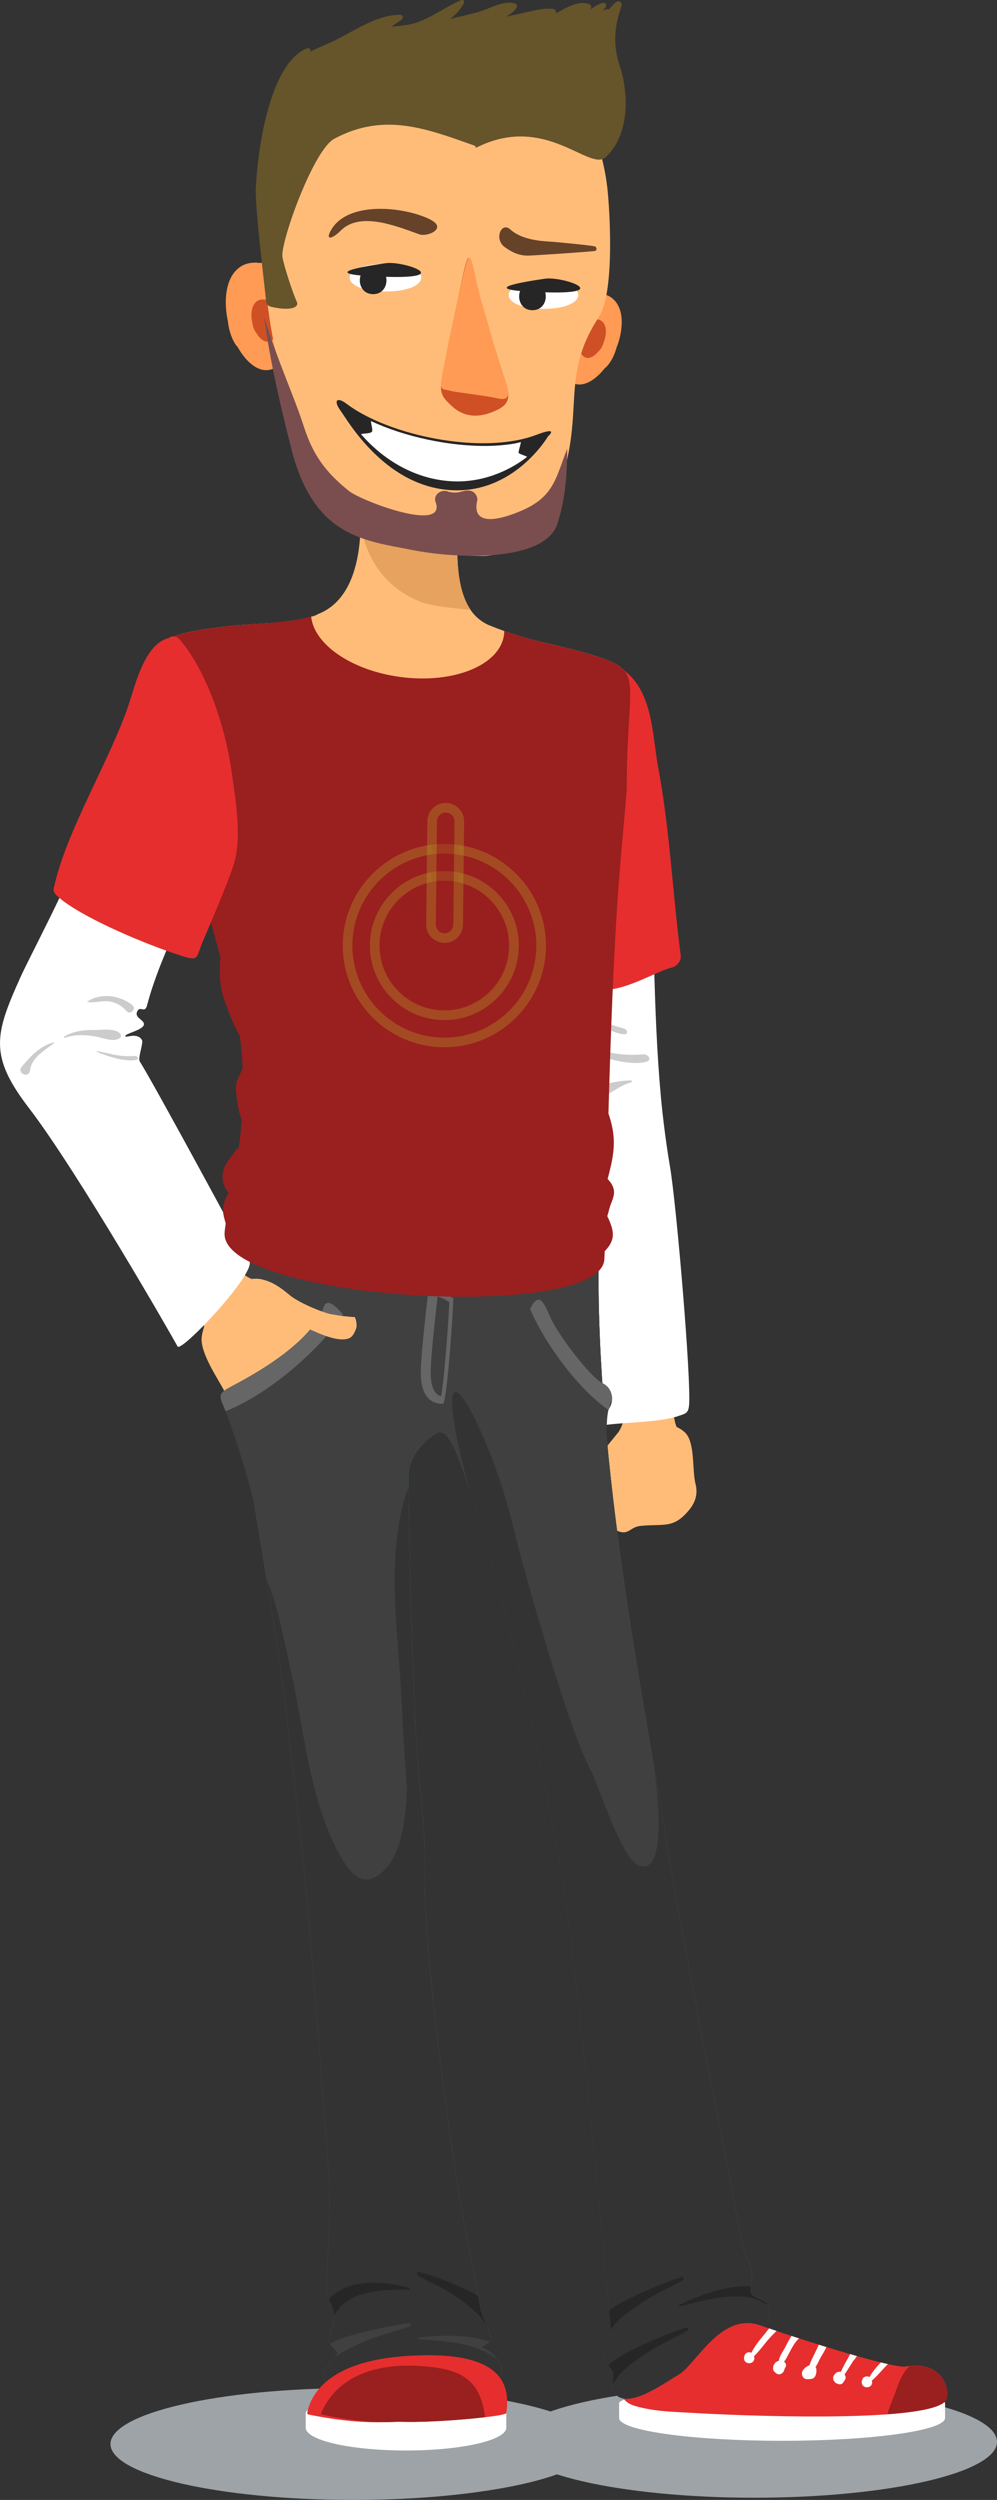 <svg width="271" height="679" viewBox="0 0 271 679" fill="none" xmlns="http://www.w3.org/2000/svg">
<rect x="0" y="0" width="271" height="679" fill="#333333" stroke="none"/>
<g clip-path="url(#clip0_198_1544)">
<path d="M95.994 679C132.424 679 161.956 672.203 161.956 663.818C161.956 655.434 132.424 648.637 95.994 648.637C59.564 648.637 30.032 655.434 30.032 663.818C30.032 672.203 59.564 679 95.994 679Z" fill="#9DA3A6"/>
<path d="M271 663.219C271 654.832 241.474 648.037 205.038 648.037C168.603 648.037 139.076 654.832 139.076 663.219C139.076 671.605 168.603 678.4 205.038 678.4C241.474 678.4 271 671.605 271 663.219Z" fill="#9DA3A6"/>
<path d="M189.048 403.015C188.075 399.196 189.011 391.746 186.165 389.05C185.51 388.432 184.761 387.964 183.956 387.59C183.918 387.534 183.843 387.478 183.825 387.403C181.26 380.252 182.72 354.475 183.881 336.972C184.405 329.11 180.099 317.953 178.114 310.315C176.785 305.167 179.406 295.321 172.609 294.535C164.353 293.58 159.616 303.557 158.305 309.454C155.871 320.48 157.032 320.723 158.548 336.017C159.747 348.185 175.624 377.201 168.135 388.938C168.135 388.938 164.615 393.243 164.072 393.973C163.173 395.153 162.724 397.792 162.649 400.825C162.593 403.633 165.42 403.633 165.963 406.254C166.543 409.099 165.925 414.902 167.086 415.482C171.037 417.448 170.924 414.715 174.201 414.434C180.66 413.854 183.02 415.164 187.101 410.372C189.629 407.47 189.517 404.887 189.048 403.015Z" fill="#FFBC79"/>
<path d="M182.083 316.68C181.26 311.981 180.174 303.95 179.612 297.623C177.496 274.074 177.852 250.637 176.691 226.994C176.279 218.776 175.287 210.614 174.725 202.415C174.295 195.957 173.958 189.517 171.018 183.639C170.7 183.003 170.007 183.078 169.614 183.471C169.295 183.414 168.977 183.546 168.79 183.939C166.749 188.712 166.992 193.991 165.775 198.989C164.015 206.252 161.638 213.347 159.915 220.61C156.639 234.538 155.571 248.634 155.141 262.898C154.691 278.042 155.066 293.205 155.553 308.35C155.759 314.976 156.395 321.734 156.096 328.361C155.908 332.629 162.78 362.262 162.78 372.24C162.78 375.254 161.207 387.571 163.716 387.159C169.146 386.261 179.2 386.411 184.405 384.595C186.277 383.94 187.064 383.921 187.288 381.768C187.962 375.254 183.862 326.938 182.083 316.68Z" fill="white"/>
<path d="M171.523 293.448C169.52 293.486 167.329 293.767 165.401 294.272C163.678 294.721 161.113 295.919 160.514 297.904C159.934 299.832 162.817 300.861 163.21 298.971C163.454 297.773 165.757 296.968 166.712 296.35C168.247 295.358 169.801 294.441 171.542 293.973C171.804 293.898 171.823 293.448 171.523 293.448ZM174.575 286.372C168.209 286.971 163.004 285.268 156.807 283.864C156.414 283.77 156.058 284.089 156.451 284.276C161.076 286.429 170.306 289.742 175.624 288.413C177.234 288.001 176.429 286.185 174.575 286.372ZM169.295 279.24C164.671 278.211 161.338 275.833 157.238 273.437C156.976 273.287 156.657 273.418 156.919 273.643C159.765 276.226 165.626 280.663 169.651 280.925C170.849 281 170.643 279.54 169.295 279.24Z" fill="#CCCCCC"/>
<path d="M161.619 178.099C151.19 174.786 144.375 174.542 132.748 169.731C122.918 165.276 123.91 150.15 124.846 136.654C120.784 130.757 97.679 136.167 97.679 136.167C97.679 136.167 100.937 160.989 86.614 166.717C86.239 166.867 85.94 167.092 85.603 167.204C78.169 169.563 69.482 169.113 60.364 170.274C37.053 173.251 43.363 173.756 47.988 210.521C48.755 216.587 62.835 251.667 66.917 278.53C69.819 297.699 62.891 332.63 62.891 338.901C62.873 356.928 70.212 378.867 74.032 381.844C76.241 383.566 97.192 380.14 116.777 381.301C131.1 382.162 144.637 388.901 149.861 384.802C162.256 375.105 161.6 362.918 162.387 345.734C162.948 333.566 165.457 275.366 168.116 240.379C169.164 226.602 170.325 215.969 170.325 213.872C170.344 184.033 175.568 182.517 161.619 178.099Z" fill="#FFBC79"/>
<path d="M78.095 91.632C78.095 87.814 77.963 84.144 77.477 80.4C77.383 79.67 77.196 79.109 76.953 78.622C76.934 78.304 76.915 77.986 76.896 77.686C76.821 76.825 76.578 76.207 76.278 75.683C76.353 74.522 76.073 73.25 75.192 72.688C73.657 71.696 72.028 71.303 70.437 71.415C70.306 71.396 70.156 71.396 70.025 71.396C69.781 71.303 69.538 71.284 69.295 71.34C67.235 71.34 65.213 72.014 63.584 74.111C61.262 77.106 60.963 82.198 61.805 86.578C61.843 86.746 61.88 86.915 61.918 87.083C62.161 89.33 62.76 91.464 63.771 93.149C64.015 93.579 64.296 93.935 64.595 94.253C67.404 99.251 71.579 102.209 75.342 99.532C76.522 99.233 77.533 97.81 77.533 95.245C77.533 94.889 77.514 94.534 77.514 94.178C77.87 93.504 78.095 92.681 78.095 91.632Z" fill="#FF9B54"/>
<path d="M74.93 89.292C74.93 87.775 74.893 86.353 74.687 84.893C74.65 84.612 74.575 84.387 74.481 84.2C74.481 84.069 74.481 83.957 74.462 83.826C74.425 83.489 74.35 83.245 74.219 83.039C74.256 82.59 74.125 82.085 73.788 81.86C73.17 81.467 72.552 81.317 71.916 81.373C71.86 81.373 71.804 81.373 71.766 81.373C71.654 81.336 71.56 81.336 71.467 81.336C70.643 81.336 69.856 81.598 69.22 82.422C68.302 83.601 68.19 85.585 68.508 87.308C68.527 87.382 68.546 87.439 68.564 87.513C68.677 88.393 68.901 89.236 69.295 89.891C69.388 90.059 69.501 90.209 69.613 90.321C70.718 92.287 72.365 93.448 73.826 92.399C74.312 92.268 74.687 91.707 74.687 90.715C74.687 90.565 74.687 90.434 74.687 90.284C74.837 90.022 74.93 89.704 74.93 89.292Z" fill="#CF5025"/>
<path d="M153.137 95.939C153.68 92.663 154.279 89.537 155.216 86.411C155.403 85.812 155.646 85.344 155.908 84.969C155.983 84.707 156.039 84.445 156.114 84.164C156.302 83.434 156.582 82.929 156.901 82.536C156.994 81.525 157.425 80.477 158.23 80.121C159.69 79.466 161.132 79.372 162.48 79.69C162.611 79.69 162.724 79.709 162.855 79.709C163.079 79.672 163.304 79.69 163.491 79.765C165.251 80.046 166.899 80.926 167.985 82.929C169.576 85.83 169.127 90.229 167.798 93.861C167.741 93.992 167.667 94.142 167.629 94.292C167.105 96.182 166.3 97.923 165.195 99.234C164.914 99.571 164.633 99.833 164.334 100.076C161.244 103.97 157.256 105.917 154.392 103.109C153.437 102.697 152.744 101.33 153.119 99.14C153.156 98.841 153.212 98.541 153.268 98.223C153.1 97.586 153.006 96.838 153.137 95.939Z" fill="#FF9B54"/>
<path d="M157.949 93.617C158.193 92.232 158.436 90.903 158.829 89.555C158.904 89.293 159.016 89.087 159.129 88.937C159.147 88.825 159.185 88.713 159.204 88.6C159.279 88.282 159.428 88.076 159.559 87.908C159.597 87.477 159.784 87.028 160.121 86.878C160.739 86.616 161.357 86.56 161.919 86.691C161.975 86.691 162.031 86.71 162.087 86.71C162.181 86.691 162.274 86.71 162.349 86.728C163.117 86.859 163.81 87.215 164.259 88.076C164.933 89.312 164.746 91.184 164.184 92.737C164.165 92.794 164.128 92.85 164.109 92.925C163.884 93.73 163.547 94.478 163.079 95.021C162.967 95.171 162.836 95.283 162.724 95.377C161.394 97.024 159.709 97.867 158.492 96.669C158.08 96.481 157.799 95.92 157.949 94.984C157.968 94.853 157.987 94.722 158.005 94.591C157.912 94.31 157.874 93.992 157.949 93.617Z" fill="#CF5025"/>
<path d="M114.418 163.498C117.058 164.546 122.675 165.164 127.936 165.632C123.367 159.005 124.116 147.324 124.846 136.654C120.784 130.757 97.679 136.167 97.679 136.167C97.679 136.167 95.882 156.122 114.418 163.498Z" fill="#E6A25E"/>
<path d="M162.798 86.072C167.18 79.427 165.738 56.458 165.045 50.73C161.244 19.805 140.012 17.933 128.011 16.267C105.768 13.159 75.417 18.363 73.058 40.602C67.872 89.236 79.349 106.982 80.51 114.377C83.075 130.756 95.02 143.991 110.673 148.521C114.717 149.701 124.959 151.048 131.287 151.011C141.828 150.936 150.142 137.533 152.37 131.018C158.979 111.737 152.22 102.096 162.798 86.072Z" fill="#FFBC79"/>
<path d="M137.466 103.782C134.789 95.77 133.572 91.539 131.081 83.302C128.984 76.376 128.179 66.979 126.794 71.022C125.727 74.092 122.038 93.093 120.484 102.041C120.072 104.399 119.885 104.399 119.866 104.886C119.754 107.263 120.784 108.462 122.955 110.427C126.195 113.366 130.07 113.422 133.759 111.943C137.597 110.408 139.207 109.004 137.466 103.782Z" fill="#CF5025"/>
<path d="M136.661 101.366C134.133 93.935 133.347 89.985 131.006 82.328C129.022 75.907 128.273 67.203 126.944 70.928C125.67 74.522 119.978 101.759 119.866 103.968C119.754 106.177 120.634 105.597 122.675 106.215C123.611 106.495 132.935 107.6 134.807 108.105C139.526 109.341 138.309 106.215 136.661 101.366Z" fill="#FF9B54"/>
<path d="M104.775 71.678C91.819 71.678 91.819 79.166 104.775 79.166C117.732 79.166 117.732 71.678 104.775 71.678Z" fill="white"/>
<path d="M101.424 72.408C96.593 72.408 96.593 79.896 101.424 79.896C106.254 79.896 106.254 72.408 101.424 72.408Z" fill="#262626"/>
<path d="M105.356 75.197C123.536 75.684 109.587 70.779 104.813 71.491C100.019 72.202 83.805 74.617 105.356 75.197Z" fill="#262626"/>
<path d="M147.726 76.394C135.126 76.394 135.126 83.882 147.726 83.882C160.327 83.882 160.327 76.394 147.726 76.394Z" fill="white"/>
<path d="M148.644 79.408C166.805 79.895 152.875 74.99 148.101 75.701C143.308 76.413 127.093 78.828 148.644 79.408Z" fill="#262626"/>
<path d="M144.731 76.769C139.9 76.769 139.9 84.257 144.731 84.257C149.561 84.257 149.561 76.769 144.731 76.769Z" fill="#262626"/>
<path d="M95.882 116.249C103.352 124.916 107.79 135.736 117.881 136.035C122.712 136.185 128.909 137.477 133.328 134.781C138.72 131.505 141.997 127.724 145.667 121.921C145.966 121.434 133.983 127.443 122.431 126.207C109.063 124.803 95.807 116.174 95.882 116.249Z" fill="#FFBC79"/>
<path d="M148.962 118.514C148.962 118.514 139.6 134.557 121.926 133.078C104.251 131.599 94.44 114.097 92.511 111.457C90.583 108.818 91.557 107.676 94.159 109.641C105.655 118.346 131.175 123.681 145.798 118.103C152.257 115.65 148.962 118.514 148.962 118.514Z" fill="#262626"/>
<path d="M141.566 120.068C138.196 121.06 132.673 121.116 132.673 121.116C122.113 121.285 109.849 118.589 100.862 114.377C100.75 114.92 101.442 116.848 101.105 117.26C100.675 117.803 98.709 117.69 98.128 117.915C102.828 123.4 110.991 129.746 121.963 130.663C122.937 130.738 123.873 130.775 124.79 130.757C134.32 130.588 141.136 125.777 143.27 124.092C143.064 123.849 141.08 123.288 140.967 123.007C140.836 122.726 141.622 120.405 141.566 120.068Z" fill="white"/>
<path d="M161.563 66.885C158.399 66.398 153.868 66.024 150.685 65.706C148.812 65.519 142.371 65.631 138.702 62.318C136.286 60.127 134.227 64.901 137.148 67.072C139.076 68.514 141.136 69.468 143.57 69.431C144.693 69.412 157.856 68.57 161.638 68.177C162.405 68.083 162.237 66.997 161.563 66.885Z" fill="#664228"/>
<path d="M116.028 59.191C108.894 56.083 94.702 54.773 90.134 62.242C88.243 65.331 90.115 65.125 92.661 62.598C97.997 57.3 108.052 61.549 114.081 63.683C115.073 64.039 117.863 63.571 118.668 62.186C119.361 60.931 117.75 59.939 116.028 59.191Z" fill="#664228"/>
<path d="M256.883 652.755C256.883 650.565 237.055 648.768 212.584 648.768C188.112 648.768 168.284 650.546 168.284 652.755C168.284 653.298 168.284 655.881 168.284 656.742C168.284 660.168 188.112 662.938 212.584 662.938C237.055 662.938 256.883 660.168 256.883 656.742C256.883 655.881 256.883 653.316 256.883 652.755Z" fill="white"/>
<path d="M246.248 642.759C242.054 643.526 207.247 632.07 202.454 630.029C197.755 628.045 193.261 625.162 188.412 623.702C182.477 621.905 174.95 627.502 171.823 632.837C169.164 637.368 166.955 645.174 168.94 650.415C169.876 652.905 172.254 653.448 174.426 653.953C179.181 655.058 183.694 655.076 188.505 655.376C199.702 656.05 250.011 658.221 256.714 652.437C258.924 650.509 256.883 640.849 246.248 642.759Z" fill="#E62E2E"/>
<path d="M241.211 655.732C248.794 655.17 254.711 654.159 256.714 652.437C258.849 650.603 256.995 641.561 247.315 642.647C247.315 642.647 247.296 642.647 247.296 642.666C244.975 644.538 243.982 648.225 242.953 650.902C242.485 652.119 241.661 653.935 241.211 655.732Z" fill="#9A1F1F"/>
<path d="M221.908 643.901C221.945 643.527 221.87 643.152 221.683 642.871C222.264 642.067 222.694 640.943 223.031 640.363C223.537 639.502 224.173 638.491 224.623 637.48C223.949 637.274 223.256 637.068 222.582 636.844C222.058 637.948 221.533 639.053 220.99 640.157C220.897 640.344 220.298 641.486 220.035 642.441C219.286 642.666 218.575 643.246 218.182 643.901C217.695 644.687 218.107 645.998 219.081 646.166C219.492 646.241 219.886 646.241 220.241 646.147C220.616 646.166 220.99 646.073 221.327 645.717C221.814 645.23 221.908 644.463 221.926 643.807C221.926 643.826 221.908 643.864 221.908 643.901Z" fill="white"/>
<path d="M217.19 635.12C216.497 634.895 215.823 634.671 215.149 634.465C214.493 635.42 213.969 636.487 213.464 637.479C212.977 638.452 211.835 639.931 211.704 641.185C211.498 641.241 211.292 641.335 211.123 641.466C210.861 641.578 210.674 641.747 210.58 641.971C210.524 642.046 210.449 642.121 210.393 642.196C210.187 642.477 210.15 642.776 210.187 643.038C210.037 643.413 210.224 643.918 210.487 644.18C210.693 644.386 210.898 644.536 211.142 644.705C211.778 645.135 212.509 644.761 212.921 644.237C213.183 643.9 213.201 643.413 213.426 643.095C213.875 642.458 213.613 641.803 213.108 641.429C213.707 640.792 214.119 639.781 214.475 639.145C215.242 637.741 215.991 636.187 217.19 635.12Z" fill="white"/>
<path d="M205.001 640.156C204.982 640.1 204.944 640.044 204.926 639.988C206.442 638.546 207.678 636.731 209.064 635.177C209.7 634.465 210.393 633.773 211.086 633.099C210.374 632.856 209.7 632.631 209.045 632.406C208.596 632.968 208.184 633.511 207.847 633.941C206.573 635.476 205.113 637.199 204.233 639.052C203.746 638.79 203.147 638.846 202.679 639.258C202.585 639.333 202.529 639.407 202.492 639.501V639.52C202.473 639.576 202.436 639.632 202.417 639.688C202.379 639.744 202.379 639.819 202.361 639.875C202.342 639.969 202.286 640.044 202.267 640.119C201.836 642.477 205.45 642.421 205.001 640.156Z" fill="white"/>
<path d="M241.342 642.104C240.743 641.973 240.088 641.823 239.414 641.654C238.272 642.871 237.13 644.2 236.325 645.642C235.857 645.342 235.257 645.38 234.752 645.754C234.658 645.829 234.602 645.904 234.546 645.979V645.997C234.508 646.053 234.49 646.091 234.452 646.166C234.415 646.222 234.415 646.297 234.396 646.353C234.359 646.428 234.303 646.503 234.284 646.596C233.741 648.899 237.336 649.067 237.036 646.765C237.036 646.709 236.999 646.652 236.98 646.596C238.534 645.267 239.882 643.545 241.342 642.104Z" fill="white"/>
<path d="M232.936 639.932C232.318 639.763 231.7 639.576 231.082 639.389C230.82 639.894 230.595 640.343 230.446 640.587C229.772 641.747 229.116 642.964 228.573 644.2C227.993 644.069 227.263 644.331 226.944 644.817C226.532 645.248 226.308 645.772 226.551 646.427C226.626 646.614 226.738 646.783 226.869 646.914C226.963 647.082 227.113 647.232 227.3 647.307C227.431 647.363 227.581 647.419 227.712 647.476C228.161 647.663 228.835 647.644 229.135 647.195C229.341 646.895 229.528 646.614 229.715 646.315C229.94 645.978 229.884 645.36 229.622 645.061C229.603 645.023 229.566 645.005 229.547 644.967C230.333 643.75 231.12 642.534 231.887 641.298C232.074 641.073 232.524 640.531 232.936 639.932Z" fill="white"/>
<path d="M162.724 340.399C148.307 341.541 132.261 346.988 115.841 345.865C96.762 344.555 78.806 341.728 62.91 337.797C62.404 385.757 72.478 419.939 78.02 466.888C79.855 482.406 81.465 496.315 82.569 507.004C84.348 524.413 87.063 559.569 89.385 590.718C90.115 600.453 88.654 619.135 88.711 621.362C88.823 625.387 90.695 625.874 90.939 629.318C91.088 631.303 89.291 634.017 89.422 635.795C89.534 637.499 92.437 638.566 91.538 639.708C90.583 640.906 85.453 645.005 89.665 648.806C93.335 652.138 113.556 648.338 113.556 648.338C113.556 648.338 132.954 649.629 135.949 645.867C137.822 643.527 134.021 638.547 131.343 637.798C129.92 637.405 133.721 636.619 133.44 634.916C133.141 633.081 130.857 628.682 130.52 626.604C128.76 615.803 125.633 602.568 123.498 587.892C119.155 558.015 115.073 524.713 115.447 506.779C115.691 495.117 113.631 484.147 112.826 466.401C111.74 442.533 111.16 417.093 111.047 400.901C111.029 397.194 113.613 392.159 118.818 389.201C122.656 387.011 126.606 401.912 127.992 405.899C137.129 431.938 149.299 486.749 153.493 514.473C157.238 539.258 163.135 600.977 166.019 632.089C166.244 634.56 163.884 637.611 164.072 639.652C164.296 642.198 166.805 643.396 166.693 644.949C166.506 647.888 166.225 649.405 167.704 650.64C171.523 653.86 180.417 647.327 184.592 644.874C189.03 642.272 195.789 628.214 206.199 631.396C208.333 632.051 210 629.524 208.539 625.762C208.053 624.489 204.345 624.17 204.027 622.298C203.765 620.726 204.626 618.704 204.327 616.963C203.877 614.455 202.211 612.134 201.687 609.307C195.733 577.315 185.379 526.772 181.372 501.351C175.193 462.227 161.825 398.486 162.724 340.399Z" fill="#2E6666"/>
<path d="M162.724 340.399C148.307 341.541 132.261 346.988 115.841 345.865C96.762 344.555 78.806 341.728 62.91 337.797C62.404 385.757 72.478 419.939 78.02 466.888C79.855 482.406 81.465 496.315 82.569 507.004C84.348 524.413 87.063 559.569 89.385 590.718C90.115 600.453 88.654 619.135 88.711 621.362C88.823 625.387 90.695 625.874 90.939 629.318C91.088 631.303 89.291 634.017 89.422 635.795C89.534 637.499 92.437 638.566 91.538 639.708C90.583 640.906 85.453 645.005 89.665 648.806C93.335 652.138 113.556 648.338 113.556 648.338C113.556 648.338 132.954 649.629 135.949 645.867C137.822 643.527 134.021 638.547 131.343 637.798C129.92 637.405 133.721 636.619 133.44 634.916C133.141 633.081 130.857 628.682 130.52 626.604C128.76 615.803 125.633 602.568 123.498 587.892C119.155 558.015 115.073 524.713 115.447 506.779C115.691 495.117 113.631 484.147 112.826 466.401C111.74 442.533 111.16 417.093 111.047 400.901C111.029 397.194 113.613 392.159 118.818 389.201C122.656 387.011 126.606 401.912 127.992 405.899C137.129 431.938 149.299 486.749 153.493 514.473C157.238 539.258 163.135 600.977 166.019 632.089C166.244 634.56 163.884 637.611 164.072 639.652C164.296 642.198 166.805 643.396 166.693 644.949C166.506 647.888 166.225 649.405 167.704 650.64C171.523 653.86 180.417 647.327 184.592 644.874C189.03 642.272 195.789 628.214 206.199 631.396C208.333 632.051 210 629.524 208.539 625.762C208.053 624.489 204.345 624.17 204.027 622.298C203.765 620.726 204.626 618.704 204.327 616.963C203.877 614.455 202.211 612.134 201.687 609.307C195.733 577.315 185.379 526.772 181.372 501.351C175.193 462.227 161.825 398.486 162.724 340.399Z" fill="#2E6666"/>
<path d="M162.724 340.399C148.307 341.541 132.261 346.988 115.841 345.865C96.762 344.555 78.806 341.728 62.91 337.797C62.404 385.757 72.478 419.939 78.02 466.888C79.855 482.406 81.465 496.315 82.569 507.004C84.348 524.413 87.063 559.569 89.385 590.718C90.115 600.453 88.654 619.135 88.711 621.362C88.823 625.387 90.695 625.874 90.939 629.318C91.088 631.303 89.291 634.017 89.422 635.795C89.534 637.499 92.437 638.566 91.538 639.708C90.583 640.906 85.453 645.005 89.665 648.806C93.335 652.138 113.556 648.338 113.556 648.338C113.556 648.338 132.954 649.629 135.949 645.867C137.822 643.527 134.021 638.547 131.343 637.798C129.92 637.405 133.721 636.619 133.44 634.916C133.141 633.081 130.857 628.682 130.52 626.604C128.76 615.803 125.633 602.568 123.498 587.892C119.155 558.015 115.073 524.713 115.447 506.779C115.691 495.117 113.631 484.147 112.826 466.401C111.74 442.533 111.16 417.093 111.047 400.901C111.029 397.194 113.613 392.159 118.818 389.201C122.656 387.011 126.606 401.912 127.992 405.899C137.129 431.938 149.299 486.749 153.493 514.473C157.238 539.258 163.135 600.977 166.019 632.089C166.244 634.56 163.884 637.611 164.072 639.652C164.296 642.198 166.805 643.396 166.693 644.949C166.506 647.888 166.225 649.405 167.704 650.64C171.523 653.86 180.417 647.327 184.592 644.874C189.03 642.272 195.789 628.214 206.199 631.396C208.333 632.051 210 629.524 208.539 625.762C208.053 624.489 204.345 624.17 204.027 622.298C203.765 620.726 204.626 618.704 204.327 616.963C203.877 614.455 202.211 612.134 201.687 609.307C195.733 577.315 185.379 526.772 181.372 501.351C175.193 462.227 161.825 398.486 162.724 340.399Z" fill="#404040"/>
<path opacity="0.5" d="M206.18 631.435C208.315 632.09 209.981 629.563 208.521 625.8C208.034 624.527 204.327 624.209 204.008 622.337C203.746 620.764 204.607 618.743 204.308 617.002C203.859 614.493 202.192 612.172 201.668 609.345C195.714 577.353 185.36 526.81 181.353 501.389C180.174 493.957 178.751 485.646 177.215 476.66C179.125 487.817 181.297 509.495 173.658 506.687C168.865 504.927 162.836 485.028 160.477 480.648C154.673 469.884 142.409 426.96 139.488 414.661C132.916 386.899 114.38 353.897 127.412 404.196C127.636 404.87 127.823 405.469 127.973 405.919C137.11 431.958 149.28 486.769 153.474 514.493C157.219 539.278 163.117 600.996 166 632.109C166.225 634.579 163.866 637.631 164.053 639.671C164.278 642.217 166.787 643.415 166.674 644.969C166.487 647.908 166.206 649.424 167.685 650.66C171.505 653.879 180.398 647.346 184.574 644.894C189.03 642.292 195.789 628.234 206.18 631.435Z" fill="#262626"/>
<path opacity="0.5" d="M131.306 637.8C129.883 637.407 133.684 636.621 133.403 634.917C133.103 633.083 130.819 628.684 130.482 626.606C128.722 615.805 125.595 602.57 123.461 587.894C119.117 558.017 115.035 524.715 115.41 506.781C115.653 495.119 113.594 484.149 112.789 466.403C111.778 444.033 111.197 420.278 111.047 404.066C109.1 408.728 108.276 414.381 107.883 417.882C106.554 429.563 107.733 441.3 108.595 452.962C109.4 463.876 109.662 474.771 110.617 485.665C110.579 486.47 110.561 487.294 110.504 488.099C110.055 495.344 108.932 505.976 101.817 509.945C97.136 512.547 93.448 505.958 91.744 502.682C85.865 491.412 83.599 477.915 81.371 465.523C80.323 459.683 79.124 453.936 77.832 448.133C76.409 441.73 74.968 435.029 72.478 428.87C74.462 440.907 76.447 453.355 78.038 466.89C79.873 482.408 81.484 496.317 82.588 507.006C84.367 524.415 87.082 559.571 89.403 590.72C90.134 600.454 88.673 619.137 88.729 621.364C88.842 625.389 90.714 625.876 90.957 629.32C91.107 631.304 89.31 634.019 89.441 635.797C89.553 637.501 92.455 638.568 91.557 639.71C90.602 640.908 85.472 645.007 89.684 648.807C93.354 652.139 113.575 648.339 113.575 648.339C113.575 648.339 132.972 649.631 135.968 645.868C137.784 643.528 133.983 638.549 131.306 637.8Z" fill="#262626"/>
<path d="M111.141 621.923C111.384 621.923 111.441 621.474 111.197 621.399C105.037 619.714 94.796 618.423 89.347 624.525C89.909 625.967 90.677 626.959 90.901 628.943C94.515 621.53 105.655 621.867 111.141 621.923Z" fill="#262626"/>
<path d="M124.023 623.815C126.869 625.855 130.538 628.326 132.486 632.126C131.699 630.179 130.707 627.914 130.482 626.604C130.332 625.649 130.145 624.638 129.977 623.646C128.947 622.991 127.898 622.448 126.906 621.98C122.637 620.015 118.293 618.161 113.837 617.019C113.388 616.907 113.144 617.806 113.594 618.068C117.039 620.015 120.69 621.437 124.023 623.815Z" fill="#262626"/>
<path d="M184.648 626.044C184.386 626.175 184.536 626.53 184.817 626.455C190.846 624.827 203.035 621.326 208.67 626.249C208.614 626.1 208.595 625.95 208.539 625.8C208.053 624.527 204.345 624.209 204.027 622.337C203.952 621.906 203.971 621.438 204.027 620.97C197.362 620.615 189.629 623.591 184.648 626.044Z" fill="#262626"/>
<path d="M165.981 632.782C167.966 629.749 171.505 627.465 174.295 625.556C177.852 623.122 181.877 621.456 185.603 619.341C186.071 619.079 185.716 618.349 185.21 618.499C180.286 620.052 175.512 622.168 170.849 624.395C169.108 625.219 167.255 626.267 165.57 627.521C165.719 629.113 165.869 630.666 166 632.126C166.019 632.314 166 632.557 165.981 632.782Z" fill="#262626"/>
<path d="M186.483 632.202C181.559 633.755 176.785 635.871 172.123 638.098C169.838 639.184 167.386 640.626 165.326 642.441C166.038 643.359 166.749 644.107 166.712 644.969C166.637 646.073 166.562 646.972 166.562 647.72C168.303 644.07 172.422 641.412 175.568 639.259C179.125 636.825 183.151 635.159 186.877 633.044C187.326 632.782 186.97 632.052 186.483 632.202Z" fill="#262626"/>
<path d="M137.616 655.393C137.616 653.203 125.408 651.406 110.355 651.406C95.301 651.406 83.094 653.185 83.094 655.393C83.094 655.936 83.094 658.52 83.094 659.381C83.094 662.806 95.301 665.577 110.355 665.577C125.408 665.577 137.616 662.806 137.616 659.381C137.616 658.501 137.616 655.936 137.616 655.393Z" fill="white"/>
<path d="M83.599 654.926C83.599 654.945 83.599 654.963 83.599 654.982C83.412 655.263 83.468 655.712 83.861 655.806C91.369 657.322 99.346 658.314 107.022 657.734C115.354 658.258 137.447 656.442 137.616 655.394C138.627 648.468 137.616 638.041 110.355 639.913C90.695 641.26 84.929 649.179 83.599 654.926Z" fill="#E62E2E"/>
<path d="M118.069 643.001C102.098 640.923 91.313 645.715 87.213 655.618C87.269 655.693 87.344 655.768 87.456 655.787C94.403 657.303 101.78 658.295 108.876 657.715C114.118 658.07 125.24 657.34 131.868 656.517C130.726 648.168 127.281 644.199 118.069 643.001Z" fill="#9A1F1F"/>
<path d="M133.01 636C126.925 633.903 119.136 634.222 113.875 634.914C113.575 634.952 113.613 635.345 113.893 635.363C119.492 635.719 130.258 636.225 135.144 640.979C134.096 639.444 132.56 638.134 131.287 637.778C130.239 637.498 132.13 636.973 133.01 636Z" fill="#404040"/>
<path d="M90.808 640.455C93.26 638.471 96.462 637.123 99.083 635.962C103.034 634.222 107.284 633.304 111.347 631.919C111.853 631.751 111.647 630.964 111.122 631.02C105.992 631.638 100.918 632.874 95.919 634.184C93.897 634.727 91.706 635.494 89.684 636.543C90.396 637.816 92.287 638.714 91.519 639.688C91.369 639.875 91.107 640.137 90.808 640.455Z" fill="#404040"/>
<path d="M84.76 357.527C80.828 354.045 76.728 348.654 71.036 347.456C70.156 347.268 69.257 347.268 68.396 347.381C68.321 347.343 68.265 347.325 68.19 347.287C57.724 342.588 53.211 317.841 45.067 302.322C41.397 295.34 32.466 286.093 26.793 280.626C22.955 276.939 16.289 271.117 10.073 274C2.528 277.5 3.707 288.489 5.692 294.198C9.38 304.868 12.676 303.09 19.79 316.718C23.685 324.187 53.773 351.349 55.496 360.316C55.159 361.346 54.915 362.338 54.822 363.236C54.391 367.561 59.353 374.599 60.944 377.781C63.191 382.218 65.419 384.333 68.864 385.943C72.459 383.397 76.054 381.151 78.694 379.185C83.899 375.329 87.587 370.163 92.362 366.044C90.321 362.712 87.662 360.091 84.76 357.527Z" fill="#FFBC79"/>
<path d="M44.88 174.018C38.645 180.626 26.156 219.282 22.243 229.971C18.33 240.66 7.976 260.053 5.561 265.426C-1.404 280.869 -3.033 286.729 7.789 300.843C21.213 318.346 47.351 363.929 48.269 365.707C49.186 367.485 69.557 345.958 67.797 342.513C66.655 340.304 41.921 294.497 37.989 288.301C37.39 287.346 39.075 283.266 38.57 282.442C37.278 280.327 34.151 281.955 34.058 281.469C33.926 280.682 38.663 279.877 39.094 278.38C39.469 277.069 36.548 276.545 37.24 274.842C38.046 272.876 39.337 275.497 39.974 273.045C43.55 259.323 53.099 241.334 55.102 238.338C61.094 229.428 59.147 211.438 56.582 198.129C51.171 169.843 44.88 174.018 44.88 174.018Z" fill="white"/>
<path d="M36.023 273.044C32.766 270.348 27.411 269.525 23.722 272.052C23.685 272.071 23.685 272.127 23.741 272.146C25.258 272.426 26.83 271.996 28.366 271.94C30.837 271.865 32.803 272.819 34.413 274.654C35.406 275.777 37.166 273.98 36.023 273.044ZM32.447 280.495C30.706 279.184 27.392 279.783 25.314 279.764C22.58 279.746 19.753 280.101 17.413 281.58C17.263 281.674 17.357 281.936 17.544 281.88C20.652 280.869 23.685 281.019 26.849 281.711C28.59 282.104 30.819 283.003 32.447 282.03C33.065 281.655 32.953 280.888 32.447 280.495ZM14.473 283.153C10.972 283.995 8.145 287.046 5.935 289.705C4.419 291.539 7.883 293.055 8.182 290.641C8.594 287.271 12.151 285.249 14.585 283.434C14.735 283.321 14.642 283.097 14.473 283.153ZM36.473 286.803C32.916 287.121 30.013 286.223 26.568 285.493C26.344 285.437 26.156 285.605 26.381 285.699C28.965 286.822 34.095 288.544 37.072 287.851C37.952 287.664 37.503 286.728 36.473 286.803Z" fill="#CCCCCC"/>
<path d="M69.145 408.725C66.936 399.028 62.33 385.624 60.869 382.18C59.428 378.754 59.428 378.436 62.891 376.564C66.355 374.692 84.217 365.651 87.962 355.037C89.029 351.985 91.987 355.654 93.148 356.908C94.309 358.181 88.654 400.02 69.145 408.725Z" fill="#404040"/>
<path d="M145.011 353.876C146.734 351.929 147.595 353.183 149.617 357.863C151.639 362.543 160.57 374.168 163.735 375.684C166.899 377.201 166.768 380.945 165.607 382.498C164.446 384.052 164.877 397.586 165.457 402.51C157.687 399.983 141.697 373.438 141.828 360.035C143.289 356.609 145.011 353.876 145.011 353.876Z" fill="#404040"/>
<path d="M93.204 357.078C93.186 357.022 93.167 356.965 93.148 356.928C91.987 355.674 89.029 352.005 87.962 355.056C84.217 365.67 66.355 374.712 62.891 376.584C59.428 378.456 59.428 378.774 60.869 382.2C60.982 382.48 61.131 382.855 61.3 383.285C72.047 379.167 86.202 367.561 93.204 357.078Z" fill="#666666"/>
<path d="M163.753 375.684C160.589 374.168 151.658 362.543 149.636 357.863C147.614 353.183 146.753 351.929 145.03 353.876C145.03 353.876 144.637 354.494 144.075 355.505C148.232 365.183 157.182 377.219 165.401 382.985C165.457 382.835 165.513 382.723 165.57 382.629C165.813 381.375 166.094 380.458 166.337 380.121C166.356 380.102 166.375 380.065 166.375 380.046C166.412 378.436 165.719 376.639 163.753 375.684Z" fill="#666666"/>
<path d="M123.236 352.678C123.236 354.512 121.757 378.511 120.484 381.3C115.841 381.3 114.68 377.556 114.418 374.224C114.099 370.218 115.841 355.991 116.271 351.891C116.683 347.829 123.236 352.678 123.236 352.678Z" fill="#666666"/>
<path d="M119.904 379.259C118.537 378.866 117.376 377.612 117.095 374.093C116.852 370.948 117.994 360.558 118.63 354.98C118.761 353.838 118.874 352.865 118.93 352.172C119.791 352.303 121.121 352.996 122.132 353.651C121.963 358.237 120.802 374.317 119.904 379.259Z" fill="#404040"/>
<path d="M185.042 259.586C182.814 242.626 182.102 225.591 178.957 208.743C177.178 199.271 177.59 186.71 168.266 181.169C167.648 180.795 166.974 181.113 166.637 181.637C160.926 181.169 159.709 192.813 159.428 196.631C158.417 210.746 157.631 225.254 157.331 239.406C157.163 247.699 154.991 257.807 158.829 265.557C162.892 273.794 177.328 263.985 182.57 262.805C183.881 262.525 185.229 260.99 185.042 259.586Z" fill="#E62E2E"/>
<path d="M161.619 178.1C152.538 175.217 146.21 174.655 137.054 171.379C137.054 171.735 137.054 172.072 136.998 172.428C135.893 180.683 123.255 185.812 108.782 183.865C95.507 182.087 85.341 174.992 84.573 167.467C77.364 169.489 69.07 169.152 60.364 170.275C37.053 173.251 43.363 173.757 47.988 210.522C48.643 215.782 53.679 237.347 59.914 259.979C59.559 264.191 59.652 268.216 61.206 272.278C62.311 275.18 63.472 278.456 65.157 281.264C65.588 284.24 65.831 287.198 65.962 290.099C65.363 291.747 64.108 293.525 64.127 295.247C64.165 297.812 64.633 301.238 65.7 304.289C65.513 306.797 65.25 309.231 64.951 311.552C63.734 312.881 62.648 314.323 61.899 315.427C59.896 318.385 60.045 321.567 62.18 324.001C61.3 325.292 60.757 326.809 60.645 328.4C60.551 329.729 61 331.002 61.337 332.275C61.337 332.294 61.337 332.312 61.356 332.331C61.169 333.51 61.038 334.484 61.038 335.158C61.019 353.185 163.491 359.175 164.278 341.99C164.315 341.373 164.334 340.642 164.371 339.838C165.289 338.883 166.075 337.853 166.431 336.543C166.955 334.596 166.038 332.312 165.064 330.309C165.401 329.392 165.569 328.344 165.869 327.501C166.318 326.228 166.992 324.937 166.899 323.57C166.824 322.372 166.131 321.211 165.158 320.238C166.468 315.24 167.517 310.991 166.318 305.712C166.075 304.607 165.738 303.503 165.382 302.417C165.944 282.218 166.786 258.557 168.153 240.399C169.089 228.156 170.363 215.838 170.363 213.892C170.344 184.034 175.568 182.517 161.619 178.1Z" fill="#9A1F1F"/>
<path d="M96.294 357.694C95.526 357.769 94.702 357.545 93.934 357.526C93.916 357.526 92.343 357.395 89.909 356.927C87.681 356.496 80.791 353.707 78.319 351.423C78.188 351.348 78.057 352.06 77.964 353.052C78.357 353.557 78.713 354.1 79.068 354.755C79.649 355.86 79.78 356.777 79.836 357.751C80.192 358.331 80.529 358.93 80.866 359.51C85.397 361.588 91.725 364.902 95.02 363.423C95.769 363.086 96.443 362 96.874 360.559C97.08 359.754 96.668 357.638 96.294 357.694Z" fill="#FFBC79"/>
<path d="M168.434 17.784C165.85 9.977 168.097 4.455 168.94 1.497C169.202 0.58 168.06 -0 167.404 0.599C166.693 1.217 166.094 1.872 165.551 2.564C165.401 2.49 165.232 2.433 165.045 2.471C164.633 2.546 164.221 2.677 163.828 2.826C164.072 2.564 164.353 2.284 164.577 2.022C165.045 1.497 164.596 0.543 163.847 0.767C162.593 1.16 161.488 1.834 160.439 2.602C160.514 2.452 160.608 2.321 160.664 2.171C160.851 1.703 160.458 1.235 160.046 1.086C157.144 0.131 153.961 2.04 151.078 3.65C151.284 3.089 150.965 2.452 150.216 2.396C147.333 2.153 144.543 3.032 141.735 3.631C140.331 3.931 138.908 4.23 137.485 4.53C138.664 3.931 139.694 3.182 140.405 2.115C140.705 1.685 140.406 1.011 139.9 0.898C136.811 0.168 133.815 2.003 130.913 2.958C128.161 3.875 125.221 4.418 122.375 5.148C123.91 3.987 125.202 2.564 126.12 0.805C126.401 0.262 125.858 -0.206 125.333 0.019C121.139 1.853 117.657 4.605 113.238 6.121C110.991 6.889 108.67 7.038 106.367 7.226C107.303 6.627 108.239 6.028 109.138 5.354C109.681 4.942 109.55 4.006 108.763 4.006C102.697 4.043 97.099 7.862 91.856 10.558C89.46 11.793 86.801 12.729 84.423 14.021C84.498 13.497 84.124 12.898 83.524 13.122C73.957 16.698 70.193 38.076 69.538 50.992C69.257 56.477 72.066 78.604 72.309 81.711C72.44 83.302 73.826 83.377 74.987 83.583C79.106 84.351 81.409 83.471 80.66 81.917C79.667 79.839 77.084 72.014 76.765 69.731C76.222 65.781 85.153 40.734 90.864 37.682C104.363 30.476 115.691 34.837 129.153 39.611C129.153 39.835 129.321 40.172 129.583 40.041C148.307 30.681 160.252 46.762 164.633 42.681C171.13 36.746 170.999 25.552 168.434 17.784Z" fill="#66542A"/>
<path d="M62.835 208.8C61.262 197.793 56.245 182.162 48.774 173.626C47.857 172.577 46.677 172.671 45.816 173.308C39.356 174.917 36.791 185.868 35.087 191.054C30.219 205.936 17.881 225.797 14.623 241.241C14.38 242.364 15.185 243.038 16.083 243.825C21.55 248.598 36.548 255.262 46.752 258.744C54.691 261.44 52.893 260.841 55.29 255.3C57.012 251.312 63.004 237.348 63.902 233.473C65.606 226.153 63.996 216.943 62.835 208.8Z" fill="#E62E2E"/>
<g opacity="0.6">
<g opacity="0.6">
<path opacity="0.6" d="M147.09 257.133C147.258 242.606 135.612 230.7 121.083 230.551C106.554 230.382 94.646 242.026 94.496 256.552C94.328 271.079 105.974 282.984 120.503 283.134C135.013 283.303 146.921 271.659 147.09 257.133Z" fill="#9A1F1F"/>
<path opacity="0.6" d="M120.484 284.445C105.262 284.277 92.998 271.754 93.167 256.534C93.335 241.315 105.861 229.054 121.083 229.222C136.305 229.391 148.569 241.914 148.4 257.133C148.232 272.371 135.706 284.614 120.484 284.445ZM121.064 231.843C107.284 231.693 95.938 242.775 95.788 256.553C95.638 270.331 106.722 281.656 120.503 281.825C134.283 281.974 145.611 270.892 145.779 257.115C145.929 243.337 134.845 232.012 121.064 231.843Z" fill="#C7E62E"/>
</g>
<g opacity="0.6">
<path opacity="0.6" d="M139.713 257.039C139.825 246.593 131.456 238.02 120.99 237.907C110.542 237.795 101.967 246.163 101.854 256.627C101.742 267.073 110.111 275.646 120.578 275.759C131.025 275.871 139.6 267.503 139.713 257.039Z" fill="#9A1F1F"/>
<path opacity="0.6" d="M120.559 277.069C109.4 276.938 100.431 267.765 100.544 256.608C100.675 245.452 109.849 236.466 121.008 236.597C132.167 236.728 141.154 245.901 141.023 257.058C140.892 268.215 131.718 277.2 120.559 277.069ZM120.971 239.218C111.253 239.106 103.259 246.93 103.165 256.627C103.053 266.343 110.879 274.317 120.578 274.43C130.295 274.542 138.29 266.717 138.383 257.02C138.496 247.323 130.688 239.33 120.971 239.218Z" fill="#C7E62E"/>
</g>
<g opacity="0.6">
<path opacity="0.6" d="M124.528 251.143C124.509 253.184 122.843 254.812 120.802 254.794C118.761 254.775 117.132 253.109 117.151 251.068L117.451 223.045C117.47 221.005 119.136 219.376 121.177 219.395C123.218 219.413 124.846 221.079 124.828 223.12L124.528 251.143Z" fill="#9A1F1F"/>
<path opacity="0.6" d="M120.784 256.085C118.031 256.047 115.803 253.782 115.841 251.03L116.159 223.007C116.196 220.255 118.462 218.027 121.214 218.065C123.966 218.102 126.195 220.367 126.157 223.119L125.839 251.143C125.82 253.913 123.555 256.122 120.784 256.085ZM121.177 220.704C119.866 220.686 118.78 221.753 118.78 223.063L118.462 251.086C118.443 252.397 119.51 253.483 120.821 253.483C122.132 253.501 123.218 252.434 123.218 251.124L123.536 223.101C123.555 221.79 122.487 220.723 121.177 220.704Z" fill="#C7E62E"/>
</g>
</g>
<path d="M151.433 142.437C153.68 135.866 154.13 128.865 154.186 121.883C151.19 129.371 150.722 134.594 142.484 138.375C138.814 140.06 127.674 144.44 129.752 135.773C129.846 135.342 129.34 132.516 125.951 133.395C124.154 133.863 123.873 133.92 122.019 133.62C120.334 132.665 117.619 134.144 118.406 136.353C121.476 144.889 98.203 136.035 94.852 133.358C88.261 128.079 84.985 123.343 82.495 115.574C79.873 107.45 75.604 98.446 71.766 85.978C73.302 97.454 75.96 109.247 79.237 122.07C85.359 146.013 99.327 146.817 111.834 149.345C124.734 151.909 147.951 152.564 151.433 142.437Z" fill="#7A4E4E"/>
</g>
<defs>
<clipPath id="clip0_198_1544">
<rect width="271" height="679" fill="white"/>
</clipPath>
</defs>
</svg>
